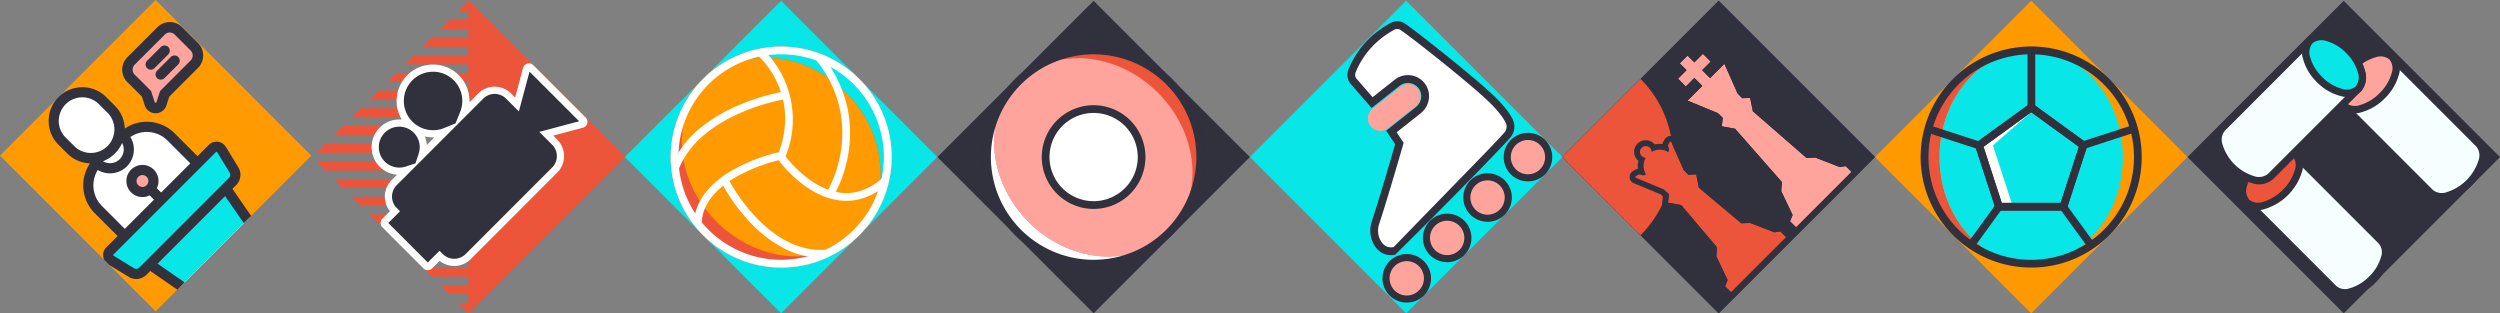 <svg id="Слой_1" data-name="Слой 1" xmlns="http://www.w3.org/2000/svg" viewBox="0 0 574.5 72">
  <rect x="0" y="0" width="574.5" height="72" fill="#808080" stroke="none"/>
  <defs>
    <style>
      .cls-1 {
        fill: #ff9a00;
      }

      .cls-2 {
        fill: #fff;
      }

      .cls-3, .cls-6 {
        fill: #fea49c;
      }

      .cls-4 {
        fill: #32323e;
      }

      .cls-5, .cls-9 {
        fill: #08e6e7;
      }

      .cls-12, .cls-15, .cls-16, .cls-20, .cls-5, .cls-6 {
        fill-rule: evenodd;
      }

      .cls-12, .cls-7 {
        fill: #ed553b;
      }

      .cls-16, .cls-8 {
        fill: #31313e;
      }

      .cls-10 {
        fill: #fcf9d3;
      }

      .cls-11, .cls-20 {
        fill: #f5ffff;
      }

      .cls-13 {
        fill: #ff9ef6;
      }

      .cls-14 {
        fill: #39175f;
      }

      .cls-15 {
        fill: #173f5f;
      }

      .cls-17 {
        fill: #fe9900;
      }

      .cls-18 {
        fill: #fffef8;
      }

      .cls-19 {
        fill: #563f42;
      }
    </style>
  </defs>
  <g>
    <polygon class="cls-1" points="71.542 35.767 35.767 71.542 0 35.767 35.767 0 71.542 35.767"/>
    <path class="cls-2" d="M52.252,43.057l4.83,7.17-15.255,15.255L34.62,60.69l-3.442,1.635-6.945-3.607s2.67-3.21,2.835-3.375a11.762,11.762,0,0,0,.667-1.808l-6.645-8.04s-1.133-4.545-1.103-4.777c.037-.233,2.002-4.005,2.002-4.005L18.023,35.94,12.645,30.03l.833-5.775,3.27-2.715,5.107.068L25.17,24.39l1.77,2.37.667,2.333L28.44,30.33l4.62-.99a43.904,43.904,0,0,1,4.327.922c.203.203,7.875,6.42,7.875,6.42l3.15-2.078,2.31-.757,2.1,4.027L53.85,41.318Z"/>
    <path class="cls-3" d="M30.195,13.86c.345-.48,8.475-7.995,8.475-7.995l2.55,1.312L44.655,11.1l.728,2.52L37.77,21.99a14.285,14.285,0,0,1-.863,2.31,5.041,5.041,0,0,1-1.688.307l-1.478-2.1s-2.07-3.24-2.243-3.48S28.95,15.72,28.95,15.72Z"/>
    <path class="cls-4" d="M43.815,11.61,40.148,7.95a1.602,1.602,0,0,0-2.272,0l-6.93,6.923a1.616,1.616,0,0,0,0,2.272l3.772,3.765.833,2.558a.189.189,0,0,0,.203.15.195.195,0,0,0,.203-.15l.833-2.558,7.027-7.027a1.616,1.616,0,0,0,0-2.272ZM38.242,24.218a2.637,2.637,0,0,1-.645,1.05,2.621,2.621,0,0,1-4.335-1.05l-.652-2.01-3.36-3.36a4.015,4.015,0,0,1,0-5.678l6.923-6.923a4.015,4.015,0,0,1,5.678,0l3.667,3.66a4.029,4.029,0,0,1,0,5.678L38.895,22.207Z"/>
    <path class="cls-4" d="M38.663,12.502,35.505,15.66a1.2,1.2,0,0,1-1.702,0,1.213,1.213,0,0,1,0-1.702L36.96,10.8a1.213,1.213,0,0,1,1.702,0,1.2,1.2,0,0,1,0,1.702Z"/>
    <path class="cls-4" d="M40.958,14.797,37.8,17.955a1.213,1.213,0,0,1-1.702,0,1.2,1.2,0,0,1,0-1.702L39.255,13.095a1.2,1.2,0,0,1,1.702,0,1.213,1.213,0,0,1,0,1.702Z"/>
    <polygon class="cls-5" points="50.67 33.9 53.872 40.132 52.2 43.11 57.03 50.28 41.775 65.542 34.568 60.743 31.507 63.023 24.18 58.77 48.36 34.657 50.67 33.9"/>
    <path class="cls-6" d="M31.027,39.922a2.318,2.318,0,1,0,3.277,0,2.313,2.313,0,0,0-3.277,0Z"/>
    <path class="cls-4" d="M26.115,58.77l4.68,2.865a.978.978,0,0,0,1.215-.15l.578-.57,9.735-9.735,9.735-9.735.57-.57a.998.998,0,0,0,.142-1.222l-2.865-4.68a.163.163,0,0,0-.128-.083.174.174,0,0,0-.15.045l-2.595,2.603L28.672,55.89l-2.595,2.595a.18.18,0,0,0,.037.285Zm31.598-9.165-1.68,1.673-4.305-6.21L43.972,52.83,36.21,60.593,42.42,64.89l-1.68,1.68-6.21-4.305-.87.87a3.304,3.304,0,0,1-4.08.487L25.125,60.9l-1.177-1.177a2.515,2.515,0,0,1-.233-.81,2.482,2.482,0,0,1,.713-2.078L27.03,54.24l-5.258-5.258a9.023,9.023,0,0,1-1.095-11.445,7.689,7.689,0,0,1-5.22-2.265l-2.01-2.01A7.749,7.749,0,0,1,13.095,22.68l.72-.72a7.759,7.759,0,0,1,10.59.345l2.01,2.01a7.737,7.737,0,0,1,2.265,5.22A9.023,9.023,0,0,1,40.125,30.63l5.258,5.258,2.595-2.595a2.514,2.514,0,0,1,3.922.465l2.865,4.68a3.326,3.326,0,0,1-.487,4.088l-.87.87Zm-24.015-7.05a1.36,1.36,0,1,0-1.92,0,1.353,1.353,0,0,0,1.92,0ZM38.475,32.28a6.706,6.706,0,0,0-8.512-.795A5.492,5.492,0,0,1,22.47,39.068a6.7,6.7,0,0,0,.953,8.265l5.25,5.258,6.705-6.705-.99-.99a3.691,3.691,0,1,1,1.65-1.65l.99.99,6.705-6.697Zm-14.82,4.77a3.155,3.155,0,0,0,4.402-4.2,7.538,7.538,0,0,1-1.643,2.422,7.709,7.709,0,0,1-2.76,1.778Zm-.9-13.095a5.417,5.417,0,1,0-7.665,7.657l2.018,2.01A5.415,5.415,0,0,0,24.765,25.965Z"/>
    <path class="cls-7" d="M107.325.547l.72-.007,2.033,2.033h-4.785ZM103.26,4.605h8.85l2.033,2.033h-12.915ZM99.195,8.67h16.973L118.2,10.703H97.162Zm-4.058,4.065h25.095l2.033,2.025H93.105Zm-4.065,4.058h33.225L126.33,18.825H89.04Zm-4.065,4.065H128.355l2.033,2.033H84.975ZM82.95,24.922h49.47l2.033,2.025-53.535.007ZM78.885,28.98h57.6l2.033,2.033H76.853ZM74.82,33.045h65.722l2.033,2.033H72.787ZM72.787,37.11H142.575l-2.033,2.033L74.82,39.135Zm4.065,4.058h61.665L136.485,43.2h-57.6Zm4.065,4.065h53.535L132.42,47.265H82.95Zm4.058,4.065h45.413L128.355,51.33H87.007ZM89.04,53.355h37.29l-2.033,2.033H91.073Zm4.065,4.065h29.16l-2.033,2.033H95.138Zm4.065,4.065H118.2l-2.033,2.033H99.195Zm4.058,4.058h12.915L112.11,67.575h-8.85Zm4.065,4.065h4.785L108.045,71.64h-.72Z"/>
    <polygon class="cls-7" points="143.595 36.09 107.685 72 107.685 0.18 143.595 36.09"/>
    <path class="cls-7" d="M107.325.547l.72-.007,2.033,2.033h-4.785ZM103.26,4.605h8.85l2.033,2.033h-12.915ZM99.195,8.67h16.973L118.2,10.703H97.162Zm-4.058,4.065h25.095l2.033,2.025H93.105Zm-4.065,4.058h33.225L126.33,18.825H89.04Zm-4.065,4.065H128.355l2.033,2.033H84.975ZM82.95,24.922h49.47l2.033,2.025-53.535.007ZM78.885,28.98h57.6l2.033,2.033H76.853ZM74.82,33.045h65.722l2.033,2.033H72.787ZM72.787,37.11H142.575l-2.033,2.033L74.82,39.135Zm4.065,4.058h61.665L136.485,43.2h-57.6Zm4.065,4.065h53.535L132.42,47.265H82.95Zm4.058,4.065h45.413L128.355,51.33H87.007ZM89.04,53.355h37.29l-2.033,2.033H91.073Zm4.065,4.065h29.16l-2.033,2.033H95.138Zm4.065,4.065H118.2l-2.033,2.033H99.195Zm4.058,4.058h12.915L112.11,67.575h-8.85Zm4.065,4.065h4.785L108.045,71.64h-.72Z"/>
    <polygon class="cls-7" points="143.595 36.09 107.685 72 107.685 0.18 143.595 36.09"/>
    <path class="cls-8" d="M121.41,15.405a.564.564,0,0,0-.398.39l-2.205,8.213-1.927-1.935a4.54,4.54,0,0,0-6.405,0L106.507,26.04a7.547,7.547,0,1,0-4.147,4.147l-5.355,5.355a5.523,5.523,0,1,0-3.518,3.525l-2.91,2.902a4.54,4.54,0,0,0,0,6.405l.172.172L88.455,50.85a.557.557,0,0,0,0,.787l9.45,9.457a.566.566,0,0,0,.795,0l2.303-2.303.172.18a4.54,4.54,0,0,0,6.405,0L127.47,39.075a4.527,4.527,0,0,0,0-6.405l-1.927-1.935,8.205-2.197a.536.536,0,0,0,.398-.398.553.553,0,0,0-.142-.54L121.95,15.547a.557.557,0,0,0-.54-.142Z"/>
    <path class="cls-2" d="M120.57,14.963a1.436,1.436,0,0,1,.623-.36,1.462,1.462,0,0,1,.72,0,1.493,1.493,0,0,1,.623.36L134.588,27.015a1.388,1.388,0,0,1,.36,1.343,1.48,1.48,0,0,1-.36.623,1.853,1.853,0,0,1-.292.217,1.827,1.827,0,0,1-.33.142l-6.825,1.823.915.922a5.36,5.36,0,0,1,0,7.575l-19.89,19.898a5.37,5.37,0,0,1-7.14.383l-1.74,1.74a1.385,1.385,0,0,1-1.958,0H97.32l-9.45-9.457a1.385,1.385,0,0,1,0-1.958l1.732-1.74a5.383,5.383,0,0,1,.39-7.14L91.23,40.148a6.98,6.98,0,0,1-.953-.15,6.357,6.357,0,0,1,1.478-12.54q.281,0,.562.022a8.374,8.374,0,1,1,15.57-3.982l2.002-2.01a5.36,5.36,0,0,1,7.575,0l.915.922,1.83-6.825a1.436,1.436,0,0,1,.36-.623Zm1.117,1.5L119.235,25.605l-2.94-2.947a3.712,3.712,0,0,0-5.235,0L91.162,42.555a3.712,3.712,0,0,0,0,5.235l.765.757-2.7,2.7,9.075,9.075,2.7-2.7.757.765a3.712,3.712,0,0,0,5.235,0L126.885,38.49a3.712,3.712,0,0,0,0-5.235l-2.947-2.947,9.15-2.445Zm-17.01,11.895,1.065-2.625a6.763,6.763,0,0,0,.36-3.885,6.606,6.606,0,0,0-1.837-3.405,6.719,6.719,0,1,0-2.212,10.98Zm-6.825,3.045c-.083-.015-.158-.03-.24-.052a5.869,5.869,0,0,1,.323.99,6.641,6.641,0,0,1,.158.953l1.725-1.725a8.627,8.627,0,0,1-1.965-.165Zm-2.37,6.135.735-2.25A4.701,4.701,0,1,0,90.66,38.385a4.763,4.763,0,0,0,2.572-.105Z"/>
    <polygon class="cls-9" points="179.497 72 215.407 36.09 179.497 0.188 143.595 36.09 179.497 72"/>
    <path class="cls-10" d="M194.355,21.24c-9.57-9.562-23.978-10.672-32.175-2.475a24.501,24.501,0,0,1,34.65,34.65c8.197-8.197,7.095-22.605-2.475-32.175Z"/>
    <path class="cls-1" d="M164.655,50.94c9.57,9.57,23.97,10.672,32.175,2.475,8.197-8.197,7.095-22.605-2.475-32.175-9.57-9.562-23.978-10.672-32.175-2.475-8.198,8.205-7.095,22.605,2.475,32.175Z"/>
    <path class="cls-11" d="M162.81,19.395a23.61,23.61,0,1,1,0,33.39,23.627,23.627,0,0,1,0-33.39Zm34.65,34.65a25.385,25.385,0,1,0-17.955,7.433A25.217,25.217,0,0,0,197.46,54.045Z"/>
    <path class="cls-11" d="M203.97,42.248,202.8,40.905c-3.03,2.647-6.263,3.78-9.615,3.382-6.353-.75-11.438-6.765-12.668-8.34a22.336,22.336,0,0,0-.367-17.82,21.403,21.403,0,0,0-4.838-6.742L174.15,12.735a19.975,19.975,0,0,1,4.425,6.21c2.43,5.265,2.46,10.92.105,16.815a.9.9,0,0,0,.097.848c.248.345,6.12,8.49,14.19,9.45,3.878.458,7.575-.825,11.003-3.81Z"/>
    <path class="cls-11" d="M179.415,36.697l-.368-1.74a41.232,41.232,0,0,0-9.585,3.518c-6.45,3.375-9.915,7.897-10.02,13.072l1.778.037c.09-4.545,3.135-8.415,9.03-11.512a40.016,40.016,0,0,1,9.165-3.375Z"/>
    <path class="cls-2" d="M189.99,59.16l-.128-1.778C184.215,57.788,178.74,55.23,173.595,49.785a41.471,41.471,0,0,1-6.15-8.498l-1.59.802a42.734,42.734,0,0,0,6.412,8.887,29.448,29.448,0,0,0,7.568,5.925A18.678,18.678,0,0,0,189.99,59.16Z"/>
    <path class="cls-2" d="M180.712,22.725l-.277-1.762a49.879,49.879,0,0,0-10.98,3.345,35.658,35.658,0,0,0-8.715,5.25,21.505,21.505,0,0,0-6.435,8.723l1.665.637c2.58-6.742,9.15-10.777,14.197-12.982a48.248,48.248,0,0,1,10.545-3.21Z"/>
    <path class="cls-11" d="M191.497,45.142A29.209,29.209,0,0,0,195,34.935a28.082,28.082,0,0,0-.323-10.425A29.33,29.33,0,0,0,188.85,12.615l-1.395,1.103A26.198,26.198,0,0,1,193.252,34.59a28.012,28.012,0,0,1-3.27,9.615Z"/>
    <path class="cls-12" d="M197.445,18.15a25.376,25.376,0,1,1-17.955-7.44,25.424,25.424,0,0,1,17.955,7.44Z"/>
    <path class="cls-9" d="M194.355,21.24c-9.57-9.562-23.978-10.672-32.175-2.475a24.501,24.501,0,0,1,34.65,34.65c8.197-8.197,7.095-22.605-2.475-32.175Z"/>
    <path class="cls-1" d="M164.655,50.94c9.57,9.57,23.97,10.672,32.175,2.475,8.197-8.197,7.095-22.605-2.475-32.175-9.57-9.562-23.978-10.672-32.175-2.475-8.198,8.205-7.095,22.605,2.475,32.175Z"/>
    <path class="cls-2" d="M162.81,19.395a23.61,23.61,0,1,1,0,33.39,23.627,23.627,0,0,1,0-33.39Zm34.65,34.65a25.385,25.385,0,1,0-17.955,7.433A25.217,25.217,0,0,0,197.46,54.045Z"/>
    <path class="cls-2" d="M203.97,42.248,202.8,40.905c-3.03,2.647-6.263,3.78-9.615,3.382-6.353-.75-11.438-6.765-12.668-8.34a22.336,22.336,0,0,0-.367-17.82,21.403,21.403,0,0,0-4.838-6.742L174.15,12.735a19.975,19.975,0,0,1,4.425,6.21c2.43,5.265,2.46,10.92.105,16.815a.9.9,0,0,0,.097.848c.248.345,6.12,8.49,14.19,9.45,3.878.458,7.575-.825,11.003-3.81Z"/>
    <path class="cls-2" d="M179.415,36.697l-.368-1.74a41.232,41.232,0,0,0-9.585,3.518c-6.45,3.375-9.915,7.897-10.02,13.072l1.778.037c.09-4.545,3.135-8.415,9.03-11.512a40.016,40.016,0,0,1,9.165-3.375Z"/>
    <path class="cls-2" d="M189.99,59.16l-.128-1.778C184.215,57.788,178.74,55.23,173.595,49.785a41.471,41.471,0,0,1-6.15-8.498l-1.59.802a42.734,42.734,0,0,0,6.412,8.887,29.448,29.448,0,0,0,7.568,5.925A18.678,18.678,0,0,0,189.99,59.16Z"/>
    <path class="cls-2" d="M180.712,22.725l-.277-1.762a49.879,49.879,0,0,0-10.98,3.345,35.658,35.658,0,0,0-8.715,5.25,21.505,21.505,0,0,0-6.435,8.723l1.665.637c2.58-6.742,9.15-10.777,14.197-12.982a48.248,48.248,0,0,1,10.545-3.21Z"/>
    <path class="cls-2" d="M191.497,45.142A29.209,29.209,0,0,0,195,34.935a28.082,28.082,0,0,0-.323-10.425A29.33,29.33,0,0,0,188.85,12.615l-1.395,1.103A26.198,26.198,0,0,1,193.252,34.59a28.012,28.012,0,0,1-3.27,9.615Z"/>
    <rect class="cls-8" x="225.925" y="10.698" width="50.784" height="50.784" transform="translate(48.09 188.279) rotate(-45)"/>
    <path class="cls-10" d="M236.385,51.03c-9.57-9.57-10.643-24.015-2.393-32.265a24.501,24.501,0,0,0,34.65,34.65c-8.25,8.25-22.695,7.178-32.257-2.385Z"/>
    <path class="cls-13" d="M266.25,21.157c9.57,9.57,10.642,24.008,2.392,32.258s-22.695,7.178-32.257-2.385c-9.57-9.57-10.643-24.015-2.393-32.265s22.695-7.178,32.258,2.393Z"/>
    <path class="cls-14" d="M234.622,19.395a23.61,23.61,0,1,0,33.39,0,23.629,23.629,0,0,0-33.39,0Zm34.65,34.65A25.404,25.404,0,1,1,276.705,36.09a25.21,25.21,0,0,1-7.433,17.955Z"/>
    <path class="cls-2" d="M259.117,28.29a11.031,11.031,0,1,1-15.6,0,11.036,11.036,0,0,1,15.6,0Z"/>
    <path class="cls-14" d="M244.147,28.92a10.14,10.14,0,1,0,14.34,0,10.153,10.153,0,0,0-14.34,0Zm15.6,15.6a11.919,11.919,0,1,1,0-16.852,11.946,11.946,0,0,1,0,16.852Z"/>
    <path class="cls-2" d="M236.385,51.03c-9.57-9.57-10.643-24.015-2.393-32.265a24.501,24.501,0,0,0,34.65,34.65c-8.25,8.25-22.695,7.178-32.257-2.385Z"/>
    <path class="cls-3" d="M266.25,21.157c9.57,9.57,10.642,24.008,2.392,32.258s-22.695,7.178-32.257-2.385c-9.57-9.57-10.643-24.015-2.393-32.265s22.695-7.178,32.258,2.393Z"/>
    <path class="cls-2" d="M259.117,28.29a11.031,11.031,0,1,1-15.6,0,11.036,11.036,0,0,1,15.6,0Z"/>
    <path class="cls-8" d="M244.147,28.92a10.14,10.14,0,1,0,14.34,0,10.153,10.153,0,0,0-14.34,0Zm15.6,15.6a11.919,11.919,0,1,1,0-16.852,11.946,11.946,0,0,1,0,16.852Z"/>
    <path class="cls-7" d="M266.092,21.323c-9.57-9.57-24.015-10.643-32.265-2.393a24.501,24.501,0,1,1,34.65,34.65c8.25-8.25,7.178-22.695-2.385-32.258Z"/>
    <path class="cls-8" d="M234.622,19.395a23.61,23.61,0,1,0,33.39,0,23.629,23.629,0,0,0-33.39,0Zm34.65,34.65A25.404,25.404,0,1,1,276.705,36.09a25.21,25.21,0,0,1-7.433,17.955Z"/>
    <rect class="cls-14" x="369.561" y="10.699" width="50.782" height="50.782" transform="translate(90.159 289.844) rotate(-45)"/>
    <path class="cls-7" d="M377.002,18.135a25.395,25.395,0,0,1,0,35.91l-17.955-17.955Z"/>
    <path class="cls-7" d="M383.377,34.958a3.72,3.72,0,0,0-3.832-.052,1.339,1.339,0,1,0-2.288.953,1.322,1.322,0,0,0,.945.39,3.747,3.747,0,0,0,.053,3.848,1.193,1.193,0,0,1-.428.172,1.265,1.265,0,0,1-.787-.105.705.705,0,0,0-.668.045c-.142.09-.292.172-.442.255a.238.238,0,0,0,.037.427c1.883.735,6.428,2.663,6.428,2.663l1.14,1.087-.233,1.927L386.34,47.13l8.227,9.705-.157,2.07,2.595,5.46-.585,1.433L397.8,67.17l12.667-12.668-1.327-1.32-1.38.21-5.595-2.167-1.995.09-9.765-8.175-.615-3.06-1.823.068-1.065-1.103-2.805-6.322a.236.236,0,0,0-.42-.03c-.06.113-.142.247-.232.398a.709.709,0,0,0-.045.69,1.222,1.222,0,0,1,.12.772,1.304,1.304,0,0,1-.143.405Z"/>
    <path class="cls-15" d="M378.255,40.095a1.193,1.193,0,0,1-.428.172,1.265,1.265,0,0,1-.787-.105.705.705,0,0,0-.668.045c-.142.09-.292.172-.442.255a.238.238,0,0,0,.037.427c1.883.735,6.428,2.663,6.428,2.663l1.14,1.087-.233,1.927L386.34,47.13l8.227,9.705-.157,2.07,2.595,5.46-.585,1.433L397.8,67.17l12.667-12.668-1.327-1.32-1.38.21-5.595-2.167-1.995.09-9.765-8.175-.615-3.06-1.823.068-1.065-1.103-2.805-6.322a.236.236,0,0,0-.42-.03c-.06.113-.142.247-.232.398a.709.709,0,0,0-.045.69,1.222,1.222,0,0,1,.12.772,1.304,1.304,0,0,1-.143.405,3.72,3.72,0,0,0-3.832-.052,1.339,1.339,0,1,0-2.288.953,1.322,1.322,0,0,0,.945.39,3.747,3.747,0,0,0,.053,3.848Zm3.232-6.982q.292.011.585.045a1.933,1.933,0,0,1,.278-.75c.045-.075.082-.135.12-.195a1.451,1.451,0,0,1,.082-.135c.008-.015.008-.022.015-.03a1.473,1.473,0,0,1,.698-.623,1.662,1.662,0,0,1,.705-.135,1.481,1.481,0,0,1,.675.21,1.521,1.521,0,0,1,.562.57c.023.037.045.083.068.128l2.715,6.12.502.525,1.23-.045A1.281,1.281,0,0,1,391.05,39.825l.525,2.61,9.045,7.575,1.38-.06a1.222,1.222,0,0,1,.63.075l5.28,2.04.945-.142a1.287,1.287,0,0,1,1.2.345l1.32,1.327h0a1.281,1.281,0,0,1,0,1.815L398.79,68.002l-.083.083a1.29,1.29,0,0,1-1.822,0l-1.373-1.38h0a1.288,1.288,0,0,1-.277-1.395l.367-.9-2.355-4.95h0a1.199,1.199,0,0,1-.12-.652L393.24,57.27l-7.583-8.963L383.07,47.835h0a1.289,1.289,0,0,1-1.043-1.425l.158-1.29-.503-.472c-.915-.39-4.627-1.95-6.187-2.565a1.481,1.481,0,0,1-.773-.667,1.462,1.462,0,0,1-.187-.637,1.573,1.573,0,0,1,.097-.667,1.525,1.525,0,0,1,.57-.705.685.685,0,0,1,.098-.06c.082-.045.15-.09.202-.12l.21-.12h0a2.048,2.048,0,0,1,.75-.27,6.084,6.084,0,0,1-.052-.637,5.056,5.056,0,0,1,.142-1.252,2.183,2.183,0,0,1-.202-.18,2.625,2.625,0,0,1,3.712-3.712,2.18,2.18,0,0,1,.18.203,5.375,5.375,0,0,1,1.245-.142Z"/>
    <path class="cls-13" d="M412.74,52.245l-1.388-1.387.593-1.44-2.618-5.49.165-2.078-10.77-12.262-3.06-.562.233-1.942-1.148-1.095-6.945-2.865L391.185,19.74l-1.823-1.823-1.965,1.965L385.605,18.09l1.965-1.965-1.568-1.567L387.795,12.765l1.567,1.567,1.965-1.965L393.12,14.16l-1.965,1.965,1.822,1.823,3.293-3.285,3.015,6.795,1.072,1.103,1.83-.06.623,3.067,12.322,10.725,2.003-.09,5.632,2.183,1.38-.21,1.335,1.327L412.74,52.245Z"/>
    <path class="cls-15" d="M411.825,53.16l-1.38-1.387-.608-.608.323-.795.367-.907L408.165,44.49l-.15-.315.022-.345.12-1.538L398.04,30.78l-2.61-.487-1.2-.217.15-1.208.157-1.298-.502-.472-6.728-2.775-1.8-.743,1.38-1.373.503-.502-.908-.907L384.69,19.012l-.915-.922.915-.915,1.05-1.05-.645-.652-.923-.915.915-.915L386.88,11.85l.915-.915.915.915.66.652,1.042-1.05.923-.915.915.915,1.785,1.792.915.907.405-.405,1.327-1.335.765,1.725,2.925,6.585.51.525,1.26-.045,1.095-.037.218,1.073.532,2.647L415.59,34.98l1.485-.068.285-.007.24.09,5.31,2.055,1.042-.158.653-.098.465.458,1.327,1.335.923.915-.923.922-12.735,12.735-.915.915Zm.915-.915-1.388-1.387.593-1.44-2.618-5.49.165-2.078-10.77-12.262-3.06-.562.233-1.942-1.148-1.095-6.945-2.865L391.185,19.74l-1.823-1.823-1.965,1.965L385.605,18.09l1.965-1.965-1.568-1.567L387.795,12.765l1.567,1.567,1.965-1.965L393.12,14.16l-1.965,1.965,1.822,1.823,3.293-3.285,3.015,6.795,1.072,1.103,1.83-.06.623,3.067,12.322,10.725,2.003-.09,5.632,2.183,1.38-.21,1.335,1.327L412.74,52.245Z"/>
    <rect class="cls-8" x="369.561" y="10.699" width="50.782" height="50.782" transform="translate(90.159 289.844) rotate(-45)"/>
    <path class="cls-7" d="M377.002,18.135a25.395,25.395,0,0,1,0,35.91l-17.955-17.955Z"/>
    <path class="cls-7" d="M383.377,34.958a3.72,3.72,0,0,0-3.832-.052,1.339,1.339,0,1,0-2.288.953,1.322,1.322,0,0,0,.945.39,3.747,3.747,0,0,0,.053,3.848,1.193,1.193,0,0,1-.428.172,1.265,1.265,0,0,1-.787-.105.705.705,0,0,0-.668.045c-.142.09-.292.172-.442.255a.238.238,0,0,0,.037.427c1.883.735,6.428,2.663,6.428,2.663l1.14,1.087-.233,1.927L386.34,47.13l8.227,9.705-.157,2.07,2.595,5.46-.585,1.433L397.8,67.17l12.667-12.668-1.327-1.32-1.38.21-5.595-2.167-1.995.09-9.765-8.175-.615-3.06-1.823.068-1.065-1.103-2.805-6.322a.236.236,0,0,0-.42-.03c-.06.113-.142.247-.232.398a.709.709,0,0,0-.045.69,1.222,1.222,0,0,1,.12.772,1.304,1.304,0,0,1-.143.405Z"/>
    <path class="cls-16" d="M378.255,40.095a1.193,1.193,0,0,1-.428.172,1.265,1.265,0,0,1-.787-.105.705.705,0,0,0-.668.045c-.142.09-.292.172-.442.255a.238.238,0,0,0,.037.427c1.883.735,6.428,2.663,6.428,2.663l1.14,1.087-.233,1.927L386.34,47.13l8.227,9.705-.157,2.07,2.595,5.46-.585,1.433L397.8,67.17l12.667-12.668-1.327-1.32-1.38.21-5.595-2.167-1.995.09-9.765-8.175-.615-3.06-1.823.068-1.065-1.103-2.805-6.322a.236.236,0,0,0-.42-.03c-.06.113-.142.247-.232.398a.709.709,0,0,0-.045.69,1.222,1.222,0,0,1,.12.772,1.304,1.304,0,0,1-.143.405,3.72,3.72,0,0,0-3.832-.052,1.339,1.339,0,1,0-2.288.953,1.322,1.322,0,0,0,.945.39,3.747,3.747,0,0,0,.053,3.848Zm3.232-7.027c.18.007.36.015.548.037a2.055,2.055,0,0,1,.277-.72c.045-.075.083-.142.113-.195.06-.098.082-.128.09-.142,0-.007.007-.015.015-.022a1.534,1.534,0,0,1,.712-.637,1.487,1.487,0,0,1,.728-.142,1.642,1.642,0,0,1,.705.217,1.507,1.507,0,0,1,.57.578c.022.045.045.09.067.142l2.715,6.105.488.502,1.2-.037a1.329,1.329,0,0,1,1.38,1.065l.525,2.595,9.022,7.545,1.35-.06a1.391,1.391,0,0,1,.653.083l5.272,2.04.93-.142a1.328,1.328,0,0,1,1.238.36l1.327,1.32-.007.007a1.322,1.322,0,0,1,0,1.883L398.82,68.032a.393.393,0,0,1-.075.083,1.331,1.331,0,0,1-1.89,0l-1.38-1.373.007-.007a1.322,1.322,0,0,1-.292-1.44l.36-.885-2.348-4.928h0A1.406,1.406,0,0,1,393.075,58.8l.12-1.515-7.568-8.932-2.565-.472h0a1.332,1.332,0,0,1-1.08-1.478l.15-1.26-.472-.45c-.93-.398-4.628-1.958-6.18-2.565a1.542,1.542,0,0,1-.795-.69,1.567,1.567,0,0,1-.195-.66,1.528,1.528,0,0,1,.097-.682,1.579,1.579,0,0,1,.578-.72c.037-.022.075-.052.112-.075a2.002,2.002,0,0,0,.203-.113l.202-.12h0A2.319,2.319,0,0,1,376.41,38.79a3.867,3.867,0,0,1-.045-.593A4.967,4.967,0,0,1,376.5,36.96c-.06-.045-.12-.105-.18-.158a2.673,2.673,0,1,1,3.78-3.78c.06.06.112.12.165.18a5.135,5.135,0,0,1,1.222-.135Z"/>
    <path class="cls-3" d="M412.74,52.245l-1.388-1.387.593-1.44-2.618-5.49.165-2.078-10.77-12.262-3.06-.562.233-1.942-1.148-1.095-6.945-2.865L391.185,19.74l-1.823-1.823-1.965,1.965L385.605,18.09l1.965-1.965-1.568-1.567L387.795,12.765l1.567,1.567,1.965-1.965L393.12,14.16l-1.965,1.965,1.822,1.823,3.293-3.285,3.015,6.795,1.072,1.103,1.83-.06.623,3.067,12.322,10.725,2.003-.09,5.632,2.183,1.38-.21,1.335,1.327L412.74,52.245Z"/>
    <path class="cls-16" d="M411.802,53.19,410.415,51.803l-.623-.623.33-.825.368-.892-2.363-4.957-.157-.323.03-.36.12-1.515L398.025,30.81l-2.603-.48-1.237-.225.15-1.245.157-1.275-.48-.458-6.72-2.768L385.44,23.595l1.417-1.417.473-.472-.878-.877L384.66,19.035l-.945-.945.945-.945,1.027-1.02-.622-.623-.945-.945.937-.945L386.85,11.82l.945-.945.945.945.63.63,1.02-1.02.945-.945.937.938L394.065,13.215l.885.885.375-.383,1.372-1.373.788,1.778L400.41,20.7l.487.51,1.238-.045,1.132-.037.225,1.103.533,2.632,11.58,10.08,1.47-.068.292-.015.248.098,5.302,2.055,1.028-.158.675-.105.472.48,1.335,1.327.945.945-.945.945L413.685,53.19l-.938.945Zm.938-.945-1.388-1.387.593-1.44-2.618-5.49.165-2.078-10.77-12.262-3.06-.562.233-1.942-1.148-1.095-6.945-2.865L391.185,19.74l-1.823-1.823-1.965,1.965L385.605,18.09l1.965-1.965-1.568-1.567L387.795,12.765l1.567,1.567,1.965-1.965L393.12,14.16l-1.965,1.965,1.822,1.823,3.293-3.285,3.015,6.795,1.072,1.103,1.83-.06.623,3.067,12.322,10.725,2.003-.09,5.632,2.183,1.38-.21,1.335,1.327L412.74,52.245Z"/>
    <path class="cls-14" d="M322.237,62.925a1.464,1.464,0,1,1,0,2.07,1.453,1.453,0,0,1,0-2.07Zm4.98,4.98a5.579,5.579,0,1,0-7.89,0,5.586,5.586,0,0,0,7.89,0Z"/>
    <path class="cls-14" d="M331.515,53.64a1.469,1.469,0,1,1,0,2.078,1.462,1.462,0,0,1,0-2.078Zm4.987,4.98a5.579,5.579,0,1,0-7.89,0,5.586,5.586,0,0,0,7.89,0Z"/>
    <path class="cls-14" d="M340.8,44.355a1.469,1.469,0,1,1,0,2.078,1.462,1.462,0,0,1,0-2.078Zm4.987,4.98a5.579,5.579,0,1,0-7.89,0,5.586,5.586,0,0,0,7.89,0Z"/>
    <path class="cls-14" d="M350.085,35.07a1.469,1.469,0,1,1,0,2.078,1.476,1.476,0,0,1,0-2.078Zm4.987,4.98a5.579,5.579,0,1,0-7.89,0,5.586,5.586,0,0,0,7.89,0Z"/>
    <path class="cls-13" d="M314.812,28.852h0a2.89,2.89,0,0,1,.465-4.05l.54-.42L321.645,19.77a2.885,2.885,0,0,1,4.05.472h0a2.893,2.893,0,0,1-.473,4.05l-6.195,4.905-.165.128a2.891,2.891,0,0,1-4.05-.472Z"/>
    <path class="cls-13" d="M320.482,66.75a3.946,3.946,0,1,0,0-5.58,3.952,3.952,0,0,0,0,5.58Z"/>
    <path class="cls-13" d="M329.767,57.465a3.946,3.946,0,1,0,0-5.58,3.952,3.952,0,0,0,0,5.58Z"/>
    <path class="cls-13" d="M339.052,48.18a3.943,3.943,0,1,0,0-5.58,3.943,3.943,0,0,0,0,5.58Z"/>
    <path class="cls-13" d="M348.337,38.895a3.94,3.94,0,1,0,0-5.572,3.943,3.943,0,0,0,0,5.572Z"/>
    <rect class="cls-9" x="297.745" y="10.698" width="50.784" height="50.784" transform="translate(69.125 239.063) rotate(-45)"/>
    <path class="cls-8" d="M322.237,62.925a1.464,1.464,0,1,1,0,2.07,1.453,1.453,0,0,1,0-2.07Zm4.98,4.98a5.579,5.579,0,1,0-7.89,0,5.586,5.586,0,0,0,7.89,0Z"/>
    <path class="cls-8" d="M331.515,53.64a1.469,1.469,0,1,1,0,2.078,1.462,1.462,0,0,1,0-2.078Zm4.987,4.98a5.579,5.579,0,1,0-7.89,0,5.586,5.586,0,0,0,7.89,0Z"/>
    <path class="cls-8" d="M340.8,44.355a1.469,1.469,0,1,1,0,2.078,1.462,1.462,0,0,1,0-2.078Zm4.987,4.98a5.579,5.579,0,1,0-7.89,0,5.586,5.586,0,0,0,7.89,0Z"/>
    <path class="cls-8" d="M350.085,35.07a1.469,1.469,0,1,1,0,2.078,1.476,1.476,0,0,1,0-2.078Zm4.987,4.98a5.579,5.579,0,1,0-7.89,0,5.586,5.586,0,0,0,7.89,0Z"/>
    <path class="cls-2" d="M315.982,51.053c1.778-5.295,5.49-18.188,5.49-18.188L319.635,30.113l6.18-4.89a4.073,4.073,0,0,0,.862-5.505,3.991,3.991,0,0,0-5.715-.81l-5.76,4.56-4.38-5.048a2.424,2.424,0,0,1-.225-2.25,20.523,20.523,0,0,1,9.33-10.252A2.23,2.23,0,0,1,322.23,6.045c3.097,2.1,15.615,12.03,20.137,16.32A20.044,20.044,0,0,1,346.71,27.72a2.907,2.907,0,0,1-.353,3.105C344.4,33.263,320.362,57.532,320.325,57.54a3.442,3.442,0,0,1-3.818-1.71,5.61,5.61,0,0,1-.525-4.777Z"/>
    <path class="cls-8" d="M315.24,50.873c1.582-4.71,4.725-15.533,5.37-17.745L318.54,30.03l6.825-5.4a3.312,3.312,0,0,0,1.207-2.062,3.045,3.045,0,0,0-.517-2.22c-.03-.037-.06-.075-.09-.12A3.113,3.113,0,0,0,323.97,19.08a3.057,3.057,0,0,0-2.22.547c-.03.015-.068.052-.12.09L315.195,24.81l-4.943-5.692-.067-.09a3.339,3.339,0,0,1-.308-3.083A20.424,20.424,0,0,1,313.74,9.81a21.915,21.915,0,0,1,5.88-4.575,3.127,3.127,0,0,1,1.635-.36,3.084,3.084,0,0,1,1.59.54c1.717,1.17,6.315,4.725,10.845,8.4,3.69,2.985,7.342,6.067,9.397,8.01A29.633,29.633,0,0,1,346.08,25.05a13.605,13.605,0,0,1,1.537,2.377,3.747,3.747,0,0,1,.368,2.1,3.814,3.814,0,0,1-.825,1.965c-.69.863-4.02,4.327-8.085,8.505-7.755,7.957-18.42,18.525-18.473,18.532a4.383,4.383,0,0,1-2.947-.375,4.837,4.837,0,0,1-1.8-1.74,6.241,6.241,0,0,1-.923-2.685,6.751,6.751,0,0,1,.308-2.857Zm7.2-17.648c-.008.037-3.713,12.893-5.505,18.225a4.849,4.849,0,0,0-.225,2.092,4.385,4.385,0,0,0,.66,1.913,3.034,3.034,0,0,0,1.125,1.117,2.621,2.621,0,0,0,1.77.195S330.217,46.53,337.8,38.745c4.02-4.125,7.305-7.545,7.972-8.37a2.129,2.129,0,0,0,.435-1.05,2.075,2.075,0,0,0-.187-1.103,11.996,11.996,0,0,0-1.35-2.07,27.882,27.882,0,0,0-2.813-3.03c-2.002-1.905-5.625-4.95-9.292-7.92-4.5-3.645-9.045-7.17-10.733-8.318a1.318,1.318,0,0,0-.675-.225,1.379,1.379,0,0,0-.705.15,20.437,20.437,0,0,0-5.392,4.2,18.669,18.669,0,0,0-3.525,5.603,1.64,1.64,0,0,0-.105.735,1.447,1.447,0,0,0,.225.645l3.772,4.35,5.085-4.027c.053-.037.12-.09.195-.142V18.165a4.878,4.878,0,0,1,3.51-.855,4.828,4.828,0,0,1,3.143,1.8c.052.06.097.128.15.195a4.801,4.801,0,0,1,.825,3.54,5.071,5.071,0,0,1-1.86,3.188l-5.528,4.372L322.56,32.82Z"/>
    <path class="cls-3" d="M314.955,28.995h0a2.885,2.885,0,0,1,.472-4.05l.533-.42,5.827-4.612a2.891,2.891,0,0,1,4.05.472h0a2.891,2.891,0,0,1-.472,4.05L319.17,29.34l-.165.128a2.891,2.891,0,0,1-4.05-.472Z"/>
    <path class="cls-3" d="M320.482,66.75a3.946,3.946,0,1,0,0-5.58,3.952,3.952,0,0,0,0,5.58Z"/>
    <path class="cls-3" d="M329.767,57.465a3.946,3.946,0,1,0,0-5.58,3.952,3.952,0,0,0,0,5.58Z"/>
    <path class="cls-3" d="M339.052,48.18a3.943,3.943,0,1,0,0-5.58,3.943,3.943,0,0,0,0,5.58Z"/>
    <path class="cls-3" d="M348.337,38.895a3.94,3.94,0,1,0,0-5.572,3.943,3.943,0,0,0,0,5.572Z"/>
    <rect class="cls-17" x="441.378" y="10.698" width="50.784" height="50.784" transform="translate(111.194 340.627) rotate(-45)"/>
    <path class="cls-7" d="M445.71,36.09c0-13.53,9.427-24.503,21.06-24.503a24.503,24.503,0,1,0,0,49.005c-11.633,0-21.06-10.965-21.06-24.503Z"/>
    <path class="cls-9" d="M487.837,36.09c0,13.537-9.435,24.503-21.067,24.503S445.71,49.627,445.71,36.09c0-13.53,9.427-24.503,21.06-24.503S487.837,22.56,487.837,36.09Z"/>
    <polygon class="cls-18" points="466.77 25.755 466.77 24.683 454.777 33.398 459.36 47.497 462.562 47.497 457.98 33.398 466.77 25.755"/>
    <path class="cls-8" d="M466.77,12.48a23.614,23.614,0,1,0,23.617,23.61A23.635,23.635,0,0,0,466.77,12.48Zm0,49.005a25.402,25.402,0,1,1,17.955-7.44,25.223,25.223,0,0,1-17.955,7.44Z"/>
    <path class="cls-19" d="M460.005,46.612h13.53L477.72,33.735l-10.95-7.95-10.95,7.95ZM474.187,48.39H459.36a.887.887,0,0,1-.848-.615L453.93,33.675a.897.897,0,0,1,.322-.998l12-8.715a.889.889,0,0,1,1.043,0l11.992,8.715a.886.886,0,0,1,.323.998l-4.583,14.1a.878.878,0,0,1-.84.615Z"/>
    <rect class="cls-8" x="465.922" y="11.633" width="1.778" height="13.012"/>
    <rect class="cls-8" x="448.078" y="25.338" width="1.774" height="12.31" transform="matrix(0.309, -0.951, 0.951, 0.309, 280.324, 448.771)"/>
    <polygon class="cls-8" points="453.622 56.888 452.182 55.837 458.647 46.935 460.087 47.985 453.622 56.888"/>
    <rect class="cls-8" x="478.323" y="30.605" width="12.31" height="1.774" transform="translate(13.928 151.047) rotate(-17.975)"/>
    <polygon class="cls-8" points="479.82 56.888 473.355 47.985 474.795 46.935 481.26 55.837 479.82 56.888"/>
    <path class="cls-8" d="M460.005,46.612h13.53L477.72,33.735l-10.95-7.95-10.95,7.95ZM474.187,48.39H459.36a.887.887,0,0,1-.848-.615L453.93,33.675a.897.897,0,0,1,.322-.998l12-8.715a.889.889,0,0,1,1.043,0l11.992,8.715a.886.886,0,0,1,.323.998l-4.583,14.1a.878.878,0,0,1-.84.615Z"/>
    <path class="cls-20" d="M547.417,55.328c1.838,1.837.825,5.835-2.257,8.918-3.083,3.09-7.08,4.095-8.918,2.257l-19.995-19.995C514.41,44.67,515.422,40.68,518.505,37.59c3.082-3.083,7.08-4.095,8.917-2.257Z"/>
    <path class="cls-14" d="M547.95,54.788a4.817,4.817,0,0,1,.922,4.725L547.395,59.13a3.358,3.358,0,0,0-.518-3.263Zm.922,4.725A11.817,11.817,0,0,1,545.7,64.785l-1.08-1.08a10.314,10.314,0,0,0,2.775-4.575ZM545.7,64.785h0l-1.08-1.08h0Zm0,0a11.857,11.857,0,0,1-5.273,3.172L540.045,66.48a10.314,10.314,0,0,0,4.575-2.775Zm-5.273,3.172a4.834,4.834,0,0,1-4.725-.915l1.08-1.08a3.358,3.358,0,0,0,3.263.517Zm-4.725-.915-19.995-19.995,1.08-1.08,19.995,19.995Zm-19.995-19.995a4.83,4.83,0,0,1-.915-4.725l1.478.383a3.358,3.358,0,0,0,.517,3.263Zm-.915-4.725A11.897,11.897,0,0,1,517.965,37.05l1.08,1.08a10.314,10.314,0,0,0-2.775,4.575ZM517.965,37.05a11.857,11.857,0,0,1,5.272-3.172L523.62,35.355a10.314,10.314,0,0,0-4.575,2.775Zm5.272-3.172a4.817,4.817,0,0,1,4.725.922L526.89,35.873a3.377,3.377,0,0,0-3.27-.517Zm4.725.922L547.95,54.788,546.877,55.86,526.89,35.873Z"/>
    <path class="cls-7" d="M516.27,46.485c-1.838-1.837-.825-5.835,2.257-8.918s7.08-4.095,8.918-2.257c1.845,1.845.832,5.835-2.25,8.925-3.09,3.083-7.08,4.095-8.925,2.25Z"/>
    <path class="cls-14" d="M515.677,47.085a4.876,4.876,0,0,1-.945-4.793,12.802,12.802,0,0,1,8.52-8.52,4.876,4.876,0,0,1,4.793.945,4.853,4.853,0,0,1,.937,4.793A12.821,12.821,0,0,1,520.47,48.023a4.853,4.853,0,0,1-4.793-.938Zm.698-4.388a3.292,3.292,0,0,0,.495,3.188,3.277,3.277,0,0,0,3.187.502,11.157,11.157,0,0,0,7.29-7.29A3.277,3.277,0,0,0,526.845,35.91a3.292,3.292,0,0,0-3.188-.495,11.177,11.177,0,0,0-7.282,7.282Z"/>
    <path class="cls-11" d="M569.662,33.083C571.5,34.92,570.495,38.917,567.405,42c-3.083,3.083-7.08,4.095-8.918,2.257l-19.995-19.995c-1.837-1.837-.825-5.835,2.258-8.918,3.09-3.083,7.08-4.095,8.917-2.257Z"/>
    <path class="cls-14" d="M570.262,32.483A4.893,4.893,0,0,1,571.2,37.275a12.811,12.811,0,0,1-8.513,8.52,4.886,4.886,0,0,1-4.8-.945L537.9,24.863a4.886,4.886,0,0,1-.945-4.8,11.935,11.935,0,0,1,3.195-5.317,11.956,11.956,0,0,1,5.325-3.195,4.893,4.893,0,0,1,4.792.938Zm-.705,4.388a3.273,3.273,0,0,0-.495-3.188l-19.995-19.995a3.292,3.292,0,0,0-3.187-.495,10.196,10.196,0,0,0-4.53,2.752,10.196,10.196,0,0,0-2.753,4.53,3.292,3.292,0,0,0,.495,3.188l19.995,19.995a3.292,3.292,0,0,0,3.188.495,11.177,11.177,0,0,0,7.282-7.282Z"/>
    <path class="cls-13" d="M538.522,24.24c-1.845-1.837-.832-5.835,2.25-8.918,3.09-3.09,7.08-4.095,8.918-2.257,1.845,1.845.832,5.835-2.25,8.918-3.09,3.09-7.08,4.095-8.918,2.257Z"/>
    <path class="cls-14" d="M537.922,24.84a4.886,4.886,0,0,1-.945-4.8,11.936,11.936,0,0,1,3.195-5.317,11.997,11.997,0,0,1,5.325-3.195,4.893,4.893,0,0,1,4.793.938,4.886,4.886,0,0,1,.945,4.8,12.005,12.005,0,0,1-3.195,5.317,11.997,11.997,0,0,1-5.325,3.195,4.875,4.875,0,0,1-4.793-.938Zm.698-4.388a3.292,3.292,0,0,0,.495,3.188,3.31,3.31,0,0,0,3.195.502,10.265,10.265,0,0,0,4.53-2.752,10.327,10.327,0,0,0,2.752-4.537,3.296,3.296,0,0,0-.495-3.188,3.291,3.291,0,0,0-3.195-.495,10.128,10.128,0,0,0-4.53,2.752,10.265,10.265,0,0,0-2.752,4.53Z"/>
    <path class="cls-11" d="M521.782,40.553c-1.852,1.853-5.842.863-8.91-2.205s-4.05-7.05-2.197-8.902L530.782,9.33c1.853-1.845,5.843-.863,8.91,2.205s4.05,7.05,2.198,8.902Z"/>
    <path class="cls-14" d="M522.375,41.153a4.897,4.897,0,0,1-4.793.96,11.707,11.707,0,0,1-5.302-3.165,11.727,11.727,0,0,1-3.173-5.303,4.935,4.935,0,0,1,.968-4.8L530.19,8.738a4.881,4.881,0,0,1,4.792-.968,11.795,11.795,0,0,1,5.31,3.165,11.774,11.774,0,0,1,3.165,5.303,4.926,4.926,0,0,1-.967,4.8Zm-1.193-1.2,20.115-20.115a3.31,3.31,0,0,0,.518-3.195,10.05,10.05,0,0,0-2.723-4.508,10.032,10.032,0,0,0-4.515-2.723,3.318,3.318,0,0,0-3.195.517L511.275,30.045a3.291,3.291,0,0,0-.525,3.195,10.965,10.965,0,0,0,7.237,7.237,3.318,3.318,0,0,0,3.195-.525Z"/>
    <path class="cls-9" d="M530.812,9.352c1.845-1.845,5.835-.863,8.903,2.205s4.05,7.05,2.197,8.902c-1.845,1.853-5.835.87-8.902-2.197s-4.05-7.058-2.198-8.91Z"/>
    <path class="cls-14" d="M530.212,8.76a4.881,4.881,0,0,1,4.793-.968,11.795,11.795,0,0,1,5.31,3.165,11.756,11.756,0,0,1,3.165,5.31,4.916,4.916,0,0,1-.968,4.793,4.916,4.916,0,0,1-4.792.968,11.795,11.795,0,0,1-5.31-3.165,11.795,11.795,0,0,1-3.165-5.31,4.898,4.898,0,0,1,.967-4.793Zm4.395.675a3.329,3.329,0,0,0-3.202.517,3.318,3.318,0,0,0-.518,3.195,10.032,10.032,0,0,0,2.723,4.515,10.05,10.05,0,0,0,4.507,2.723,3.329,3.329,0,0,0,3.203-.517,3.329,3.329,0,0,0,.517-3.203,10.05,10.05,0,0,0-2.722-4.508,10.05,10.05,0,0,0-4.508-2.723Z"/>
    <rect class="cls-8" x="513.198" y="10.698" width="50.784" height="50.784" transform="translate(132.23 391.411) rotate(-45)"/>
    <path class="cls-11" d="M547.417,55.328c1.838,1.837.825,5.835-2.257,8.918-3.083,3.09-7.08,4.095-8.918,2.257l-19.995-19.995C514.41,44.67,515.422,40.68,518.505,37.59c3.082-3.083,7.08-4.095,8.917-2.257Z"/>
    <path class="cls-8" d="M548.13,54.615a5.038,5.038,0,0,1,.982,4.957l-1.957-.51a3.118,3.118,0,0,0-.458-3.022Zm.982,4.957A12.07,12.07,0,0,1,545.88,64.965l-1.44-1.44a10.044,10.044,0,0,0,2.715-4.463ZM545.88,64.965h0l-1.44-1.44h0Zm0,0a12.11,12.11,0,0,1-5.393,3.232l-.51-1.958A10.043,10.043,0,0,0,544.44,63.525Zm-5.393,3.232a5.034,5.034,0,0,1-4.965-.983l1.433-1.433a3.114,3.114,0,0,0,3.022.458Zm-4.965-.983L515.535,47.227l1.432-1.433L536.955,65.782ZM515.535,47.227a5.034,5.034,0,0,1-.983-4.965l1.958.51a3.115,3.115,0,0,0,.457,3.022Zm-.983-4.965A12.11,12.11,0,0,1,517.785,36.87l1.44,1.44a10.043,10.043,0,0,0-2.715,4.463ZM517.785,36.87a12.07,12.07,0,0,1,5.392-3.232l.51,1.958A10.043,10.043,0,0,0,519.225,38.31Zm5.392-3.232a5.042,5.042,0,0,1,4.958.983l-1.425,1.425a3.13,3.13,0,0,0-3.023-.45Zm4.958.983L548.13,54.615l-1.425,1.425L526.71,36.045Z"/>
    <path class="cls-7" d="M516.27,46.485c-1.838-1.837-.825-5.835,2.257-8.918s7.08-4.095,8.918-2.257c1.845,1.845.832,5.835-2.25,8.925-3.09,3.083-7.08,4.095-8.925,2.25Z"/>
    <path class="cls-8" d="M515.677,47.085a4.876,4.876,0,0,1-.945-4.793,12.802,12.802,0,0,1,8.52-8.52,4.876,4.876,0,0,1,4.793.945,4.853,4.853,0,0,1,.937,4.793A12.821,12.821,0,0,1,520.47,48.023a4.853,4.853,0,0,1-4.793-.938Zm.698-4.388a3.292,3.292,0,0,0,.495,3.188,3.277,3.277,0,0,0,3.187.502,11.157,11.157,0,0,0,7.29-7.29A3.277,3.277,0,0,0,526.845,35.91a3.292,3.292,0,0,0-3.188-.495,11.177,11.177,0,0,0-7.282,7.282Z"/>
    <path class="cls-11" d="M569.662,33.083C571.5,34.92,570.495,38.917,567.405,42c-3.083,3.083-7.08,4.095-8.918,2.257l-19.995-19.995c-1.837-1.837-.825-5.835,2.258-8.918,3.09-3.083,7.08-4.095,8.917-2.257Z"/>
    <path class="cls-8" d="M570.262,32.483A4.893,4.893,0,0,1,571.2,37.275a12.811,12.811,0,0,1-8.513,8.52,4.886,4.886,0,0,1-4.8-.945L537.9,24.863a4.886,4.886,0,0,1-.945-4.8,11.935,11.935,0,0,1,3.195-5.317,11.956,11.956,0,0,1,5.325-3.195,4.893,4.893,0,0,1,4.792.938Zm-.705,4.388a3.273,3.273,0,0,0-.495-3.188l-19.995-19.995a3.292,3.292,0,0,0-3.187-.495,10.196,10.196,0,0,0-4.53,2.752,10.196,10.196,0,0,0-2.753,4.53,3.292,3.292,0,0,0,.495,3.188l19.995,19.995a3.292,3.292,0,0,0,3.188.495,11.177,11.177,0,0,0,7.282-7.282Z"/>
    <path class="cls-3" d="M538.522,24.24c-1.845-1.837-.832-5.835,2.25-8.918,3.09-3.09,7.08-4.095,8.918-2.257,1.845,1.845.832,5.835-2.25,8.918-3.09,3.09-7.08,4.095-8.918,2.257Z"/>
    <path class="cls-8" d="M537.922,24.84a4.886,4.886,0,0,1-.945-4.8,11.936,11.936,0,0,1,3.195-5.317,11.997,11.997,0,0,1,5.325-3.195,4.893,4.893,0,0,1,4.793.938,4.886,4.886,0,0,1,.945,4.8,12.005,12.005,0,0,1-3.195,5.317,11.997,11.997,0,0,1-5.325,3.195,4.875,4.875,0,0,1-4.793-.938Zm.698-4.388a3.292,3.292,0,0,0,.495,3.188,3.31,3.31,0,0,0,3.195.502,10.265,10.265,0,0,0,4.53-2.752,10.327,10.327,0,0,0,2.752-4.537,3.296,3.296,0,0,0-.495-3.188,3.291,3.291,0,0,0-3.195-.495,10.128,10.128,0,0,0-4.53,2.752,10.265,10.265,0,0,0-2.752,4.53Z"/>
    <path class="cls-11" d="M521.782,40.553c-1.852,1.853-5.842.863-8.91-2.205s-4.05-7.05-2.197-8.902L530.782,9.33c1.853-1.845,5.843-.863,8.91,2.205s4.05,7.05,2.198,8.902Z"/>
    <path class="cls-8" d="M522.375,41.153a4.897,4.897,0,0,1-4.793.96,11.707,11.707,0,0,1-5.302-3.165,11.727,11.727,0,0,1-3.173-5.303,4.935,4.935,0,0,1,.968-4.8L530.19,8.738a4.881,4.881,0,0,1,4.792-.968,11.795,11.795,0,0,1,5.31,3.165,11.774,11.774,0,0,1,3.165,5.303,4.926,4.926,0,0,1-.967,4.8Zm-1.193-1.2,20.115-20.115a3.31,3.31,0,0,0,.518-3.195,10.05,10.05,0,0,0-2.723-4.508,10.032,10.032,0,0,0-4.515-2.723,3.318,3.318,0,0,0-3.195.517L511.275,30.045a3.291,3.291,0,0,0-.525,3.195,10.965,10.965,0,0,0,7.237,7.237,3.318,3.318,0,0,0,3.195-.525Z"/>
    <path class="cls-9" d="M530.812,9.352c1.845-1.845,5.835-.863,8.903,2.205s4.05,7.05,2.197,8.902c-1.845,1.853-5.835.87-8.902-2.197s-4.05-7.058-2.198-8.91Z"/>
    <path class="cls-8" d="M530.212,8.76a4.881,4.881,0,0,1,4.793-.968,11.795,11.795,0,0,1,5.31,3.165,11.756,11.756,0,0,1,3.165,5.31,4.916,4.916,0,0,1-.968,4.793,4.916,4.916,0,0,1-4.792.968,11.795,11.795,0,0,1-5.31-3.165,11.795,11.795,0,0,1-3.165-5.31,4.898,4.898,0,0,1,.967-4.793Zm4.395.675a3.329,3.329,0,0,0-3.202.517,3.318,3.318,0,0,0-.518,3.195,10.032,10.032,0,0,0,2.723,4.515,10.05,10.05,0,0,0,4.507,2.723,3.329,3.329,0,0,0,3.203-.517,3.329,3.329,0,0,0,.517-3.203,10.05,10.05,0,0,0-2.722-4.508,10.05,10.05,0,0,0-4.508-2.723Z"/>
  </g>
</svg>
